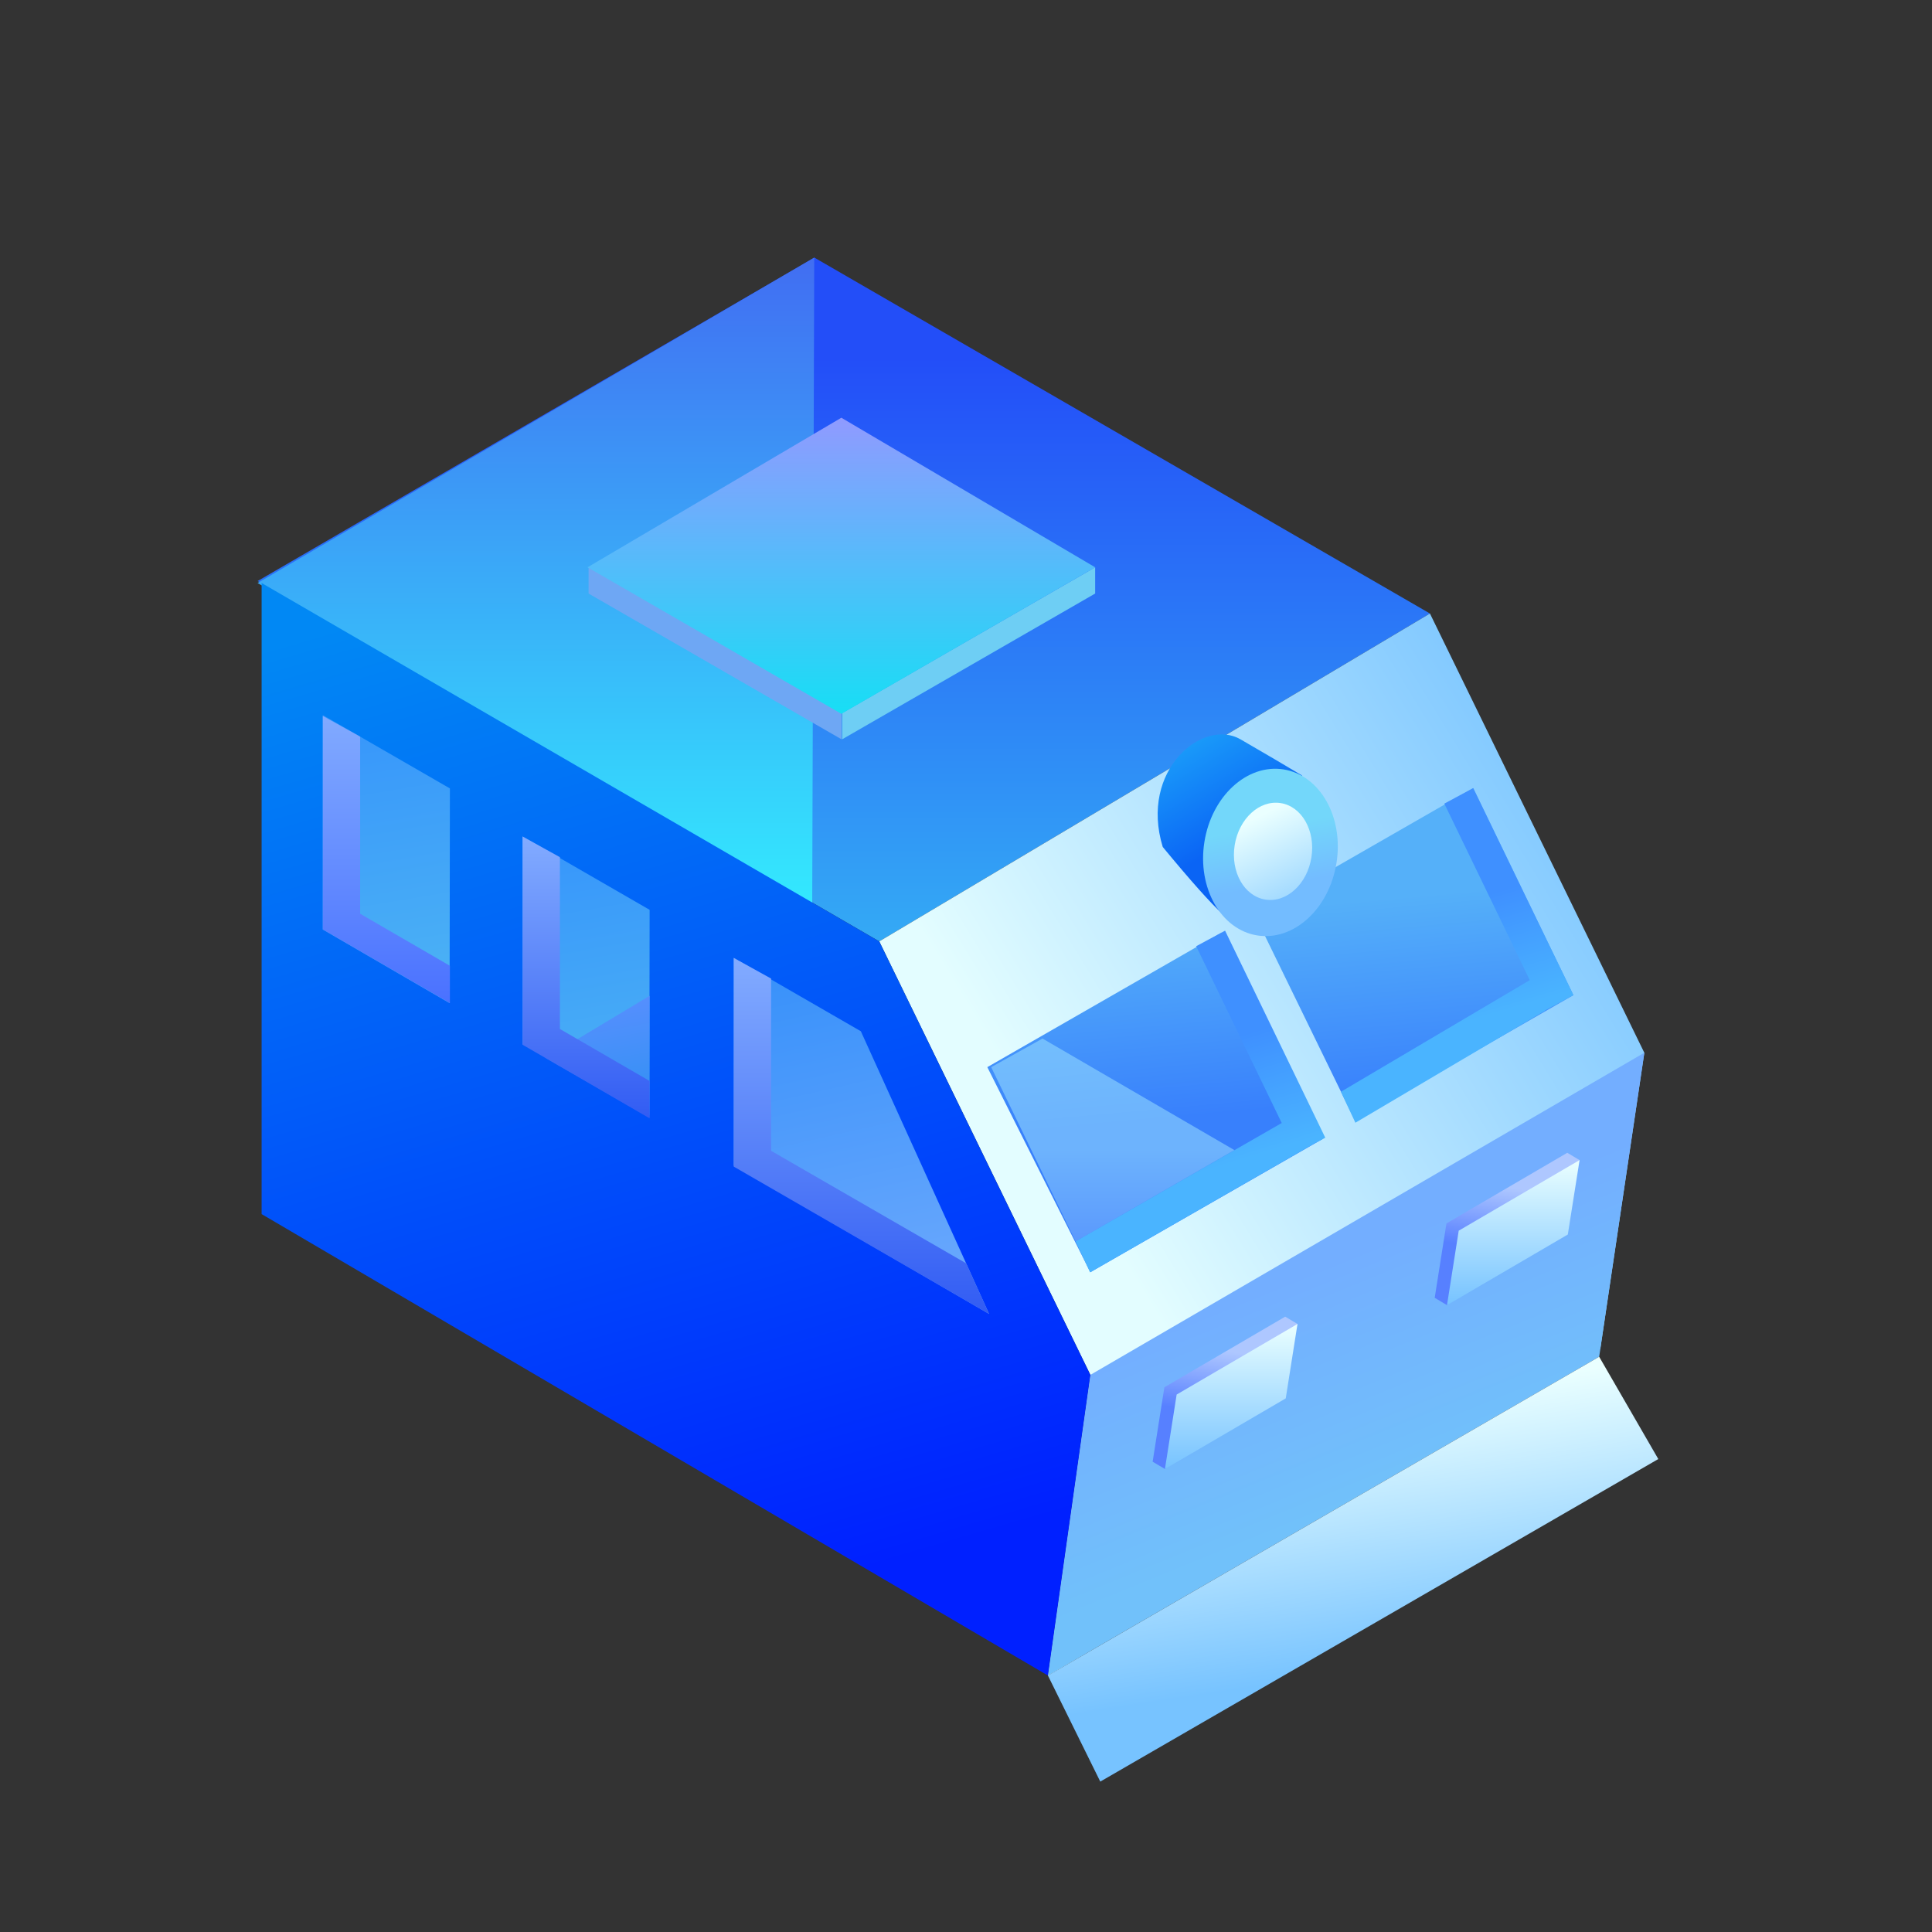 <?xml version="1.0" encoding="UTF-8"?>
<svg width="60px" height="60px" viewBox="0 0 60 60" version="1.1" xmlns="http://www.w3.org/2000/svg" xmlns:xlink="http://www.w3.org/1999/xlink">
    <rect x="0" y="0" width="60" height="60" fill="#333333" stroke="none"/>
    <title>轨道云小</title>
    <defs>
        <linearGradient x1="50%" y1="14.624%" x2="50%" y2="99.242%" id="linearGradient-1">
            <stop stop-color="#234EF8" offset="0%"></stop>
            <stop stop-color="#34A9F5" offset="100%"></stop>
        </linearGradient>
        <linearGradient x1="50%" y1="0%" x2="50%" y2="99.844%" id="linearGradient-2">
            <stop stop-color="#416DF2" offset="0%"></stop>
            <stop stop-color="#33E9FE" offset="100%"></stop>
        </linearGradient>
        <linearGradient x1="89.318%" y1="6.522%" x2="28.82%" y2="57.468%" id="linearGradient-3">
            <stop stop-color="#77C3FF" offset="0%"></stop>
            <stop stop-color="#E3FDFF" offset="100%"></stop>
        </linearGradient>
        <linearGradient x1="43.516%" y1="35.091%" x2="57.067%" y2="69.943%" id="linearGradient-4">
            <stop stop-color="#73AEFF" offset="0%"></stop>
            <stop stop-color="#71C1FA" offset="100%"></stop>
        </linearGradient>
        <linearGradient x1="29.083%" y1="-3.54320023e-14%" x2="50%" y2="95.076%" id="linearGradient-5">
            <stop stop-color="#0188F4" offset="0%"></stop>
            <stop stop-color="#0020FF" offset="100%"></stop>
        </linearGradient>
        <linearGradient x1="33.965%" y1="1.10785383e-12%" x2="49.87%" y2="98.699%" id="linearGradient-6">
            <stop stop-color="#3891FA" offset="0%"></stop>
            <stop stop-color="#6AA8FD" offset="100%"></stop>
        </linearGradient>
        <linearGradient x1="50%" y1="1.65%" x2="50%" y2="100%" id="linearGradient-7">
            <stop stop-color="#81AAFF" offset="0%"></stop>
            <stop stop-color="#325CF3" offset="100%"></stop>
        </linearGradient>
        <linearGradient x1="42.482%" y1="0.467%" x2="49.765%" y2="92.117%" id="linearGradient-8">
            <stop stop-color="#3796FB" offset="0%"></stop>
            <stop stop-color="#4AB0F5" offset="99.481%"></stop>
        </linearGradient>
        <linearGradient x1="42.956%" y1="0.467%" x2="49.78%" y2="92.117%" id="linearGradient-9">
            <stop stop-color="#3796FB" offset="0%"></stop>
            <stop stop-color="#4AB0F5" offset="99.481%"></stop>
        </linearGradient>
        <linearGradient x1="41.192%" y1="25.549%" x2="45.778%" y2="66.794%" id="linearGradient-10">
            <stop stop-color="#55B0F9" offset="0%"></stop>
            <stop stop-color="#3880FC" offset="99.771%"></stop>
        </linearGradient>
        <linearGradient x1="46.587%" y1="35.091%" x2="53.72%" y2="69.943%" id="linearGradient-11">
            <stop stop-color="#3F90FF" offset="0%"></stop>
            <stop stop-color="#4AB4FF" offset="100%"></stop>
        </linearGradient>
        <linearGradient x1="46.225%" y1="35.091%" x2="54.114%" y2="69.943%" id="linearGradient-12">
            <stop stop-color="#3F90FF" offset="0%"></stop>
            <stop stop-color="#4AB4FF" offset="100%"></stop>
        </linearGradient>
        <linearGradient x1="50%" y1="0%" x2="50%" y2="100%" id="linearGradient-13">
            <stop stop-color="#909AFF" offset="0%"></stop>
            <stop stop-color="#17DEF5" offset="100%"></stop>
        </linearGradient>
        <linearGradient x1="59.045%" y1="23.866%" x2="53.372%" y2="64.95%" id="linearGradient-14">
            <stop stop-color="#AEC7FF" offset="0%"></stop>
            <stop stop-color="#5780FF" offset="100%"></stop>
        </linearGradient>
        <linearGradient x1="50%" y1="0%" x2="50%" y2="99.336%" id="linearGradient-15">
            <stop stop-color="#EAFFFF" offset="0%"></stop>
            <stop stop-color="#77C3FF" offset="100%"></stop>
        </linearGradient>
        <linearGradient x1="17.883%" y1="1.64445562e-13%" x2="49.856%" y2="65.82%" id="linearGradient-16">
            <stop stop-color="#1EABFB" offset="0%"></stop>
            <stop stop-color="#0A64F5" offset="100%"></stop>
        </linearGradient>
        <linearGradient x1="45.524%" y1="35.091%" x2="54.795%" y2="69.635%" id="linearGradient-17">
            <stop stop-color="#73D7FA" offset="0%"></stop>
            <stop stop-color="#73BCFF" offset="100%"></stop>
        </linearGradient>
        <linearGradient x1="29.188%" y1="14.624%" x2="93.243%" y2="128.554%" id="linearGradient-18">
            <stop stop-color="#EAFFFF" offset="0%"></stop>
            <stop stop-color="#86CBFF" offset="100%"></stop>
            <stop stop-color="#77C3FF" offset="100%"></stop>
        </linearGradient>
        <linearGradient x1="36.885%" y1="14.223%" x2="50%" y2="74.225%" id="linearGradient-19">
            <stop stop-color="#EAFFFF" offset="0%"></stop>
            <stop stop-color="#77C3FF" offset="100%"></stop>
        </linearGradient>
        <linearGradient x1="42.977%" y1="7.266%" x2="57.191%" y2="100%" id="linearGradient-20">
            <stop stop-color="#568FFE" offset="0%"></stop>
            <stop stop-color="#2F91F3" offset="100%"></stop>
        </linearGradient>
        <linearGradient x1="50%" y1="54.533%" x2="50%" y2="99.401%" id="linearGradient-21">
            <stop stop-color="#A3E8FF" offset="0%"></stop>
            <stop stop-color="#7EB4FF" offset="100%"></stop>
        </linearGradient>
        <linearGradient x1="50%" y1="1.65%" x2="50%" y2="100%" id="linearGradient-22">
            <stop stop-color="#81AAFF" offset="0%"></stop>
            <stop stop-color="#325CF3" offset="100%"></stop>
        </linearGradient>
        <linearGradient x1="50%" y1="0%" x2="50%" y2="100%" id="linearGradient-23">
            <stop stop-color="#81AAFF" offset="0%"></stop>
            <stop stop-color="#4A71FF" offset="100%"></stop>
        </linearGradient>
    </defs>
    <g id="大页面" stroke="none" stroke-width="1" fill="none" fill-rule="evenodd">
        <g id="切图" transform="translate(-736, -39)">
            <g id="编组-5备份" transform="translate(744, 47)">
                <path d="M0,10.045 C12.871,17.505 19.306,21.236 19.306,21.236 C19.306,21.236 25.007,17.841 36.408,11.053 L17.291,0 L0,10.045 Z" id="路径-33备份" fill="url(#linearGradient-1)"></path>
                <polygon id="路径" fill="url(#linearGradient-2)" points="3.04633334e-13 10.106 17.224 20.05 17.287 -1.65471494e-13"></polygon>
                <polygon id="路径-34备份" fill="url(#linearGradient-3)" points="19.306 21.236 25.862 34.698 24.544 44.035 41.698 33.891 43.066 24.694 36.408 11.053"></polygon>
                <polygon id="路径-34备份" fill="url(#linearGradient-4)" points="25.862 34.698 24.544 44.035 41.664 34.135 43.066 24.694"></polygon>
                <polygon id="路径-35备份" fill="url(#linearGradient-5)" points="0.125 10.106 0.125 29.705 24.544 44.035 25.862 34.698 19.306 21.236"></polygon>
                <polygon id="矩形" fill="url(#linearGradient-6)" points="14.787 21.749 18.734 24.026 22.717 32.805 14.787 28.199"></polygon>
                <path d="M14.787,21.749 L15.947,22.39 L15.947,27.739 L22.005,31.234 L22.717,32.805 L14.787,28.23 L14.787,21.749 Z" id="形状结合" fill="url(#linearGradient-7)"></path>
                <polygon id="矩形备份-30" fill="url(#linearGradient-8)" points="8.228 17.978 12.175 20.256 12.165 26.636 8.228 24.428"></polygon>
                <polygon id="矩形备份-31" fill="url(#linearGradient-9)" points="2.025 14.208 5.972 16.485 5.963 23.153 2.025 20.866"></polygon>
                <path d="M29.943,20.96 L33.071,27.374 L25.862,31.509 L22.662,25.141 L29.943,20.96 Z M37.752,16.475 L40.864,22.905 L34.08,26.795 L30.951,20.38 L37.752,16.475 Z" id="形状结合" fill="url(#linearGradient-10)"></path>
                <path d="M37.752,16.475 L40.864,22.905 L39.979,23.381 L39.982,23.387 L34.093,26.867 L33.643,25.906 L39.508,22.439 L36.855,16.957 L37.752,16.475 Z" id="形状结合" fill="url(#linearGradient-11)"></path>
                <path d="M30.046,20.903 L33.158,27.333 L32.784,27.533 L25.854,31.514 L25.404,30.553 L31.805,26.876 L29.149,21.385 L30.046,20.903 Z" id="形状结合" fill="url(#linearGradient-12)"></path>
                <polygon id="矩形备份-38" fill="#6ECEF4" points="18.154 14.146 26.011 9.618 26.011 10.433 18.154 14.96"></polygon>
                <polygon id="矩形备份-39" fill="#6EA7F4" transform="translate(14.207, 12.289) scale(-1, 1) translate(-14.207, -12.289) " points="10.279 14.146 18.135 9.618 18.135 10.433 10.279 14.96"></polygon>
                <polygon id="路径-39备份" fill="url(#linearGradient-13)" points="10.247 9.618 18.129 4.973 26.011 9.618 18.129 14.168"></polygon>
                <g id="编组-12" transform="translate(27.796, 32.89)">
                    <polygon id="矩形" fill="url(#linearGradient-14)" points="0.365 2.193 4.117 1.24080414e-14 4.499 0.227 3.752 2.311 0.382 4.731 -8.14882499e-15 4.504"></polygon>
                    <polygon id="矩形" fill="url(#linearGradient-15)" points="0.746 2.419 4.499 0.227 4.134 2.538 0.382 4.731"></polygon>
                </g>
                <g id="编组-12备份" transform="translate(36.556, 27.801)">
                    <polygon id="矩形" fill="url(#linearGradient-14)" points="0.365 2.193 4.117 2.58157758e-14 4.499 0.227 3.752 2.311 0.382 4.731 7.83697705e-15 4.504"></polygon>
                    <polygon id="矩形" fill="url(#linearGradient-15)" points="0.746 2.419 4.499 0.227 4.134 2.538 0.382 4.731"></polygon>
                </g>
                <path d="M32.435,16.083 C31.933,15.781 31.296,15.407 30.524,14.96 C29.365,14.29 27.379,15.912 28.11,18.303 C28.976,19.353 29.601,20.053 29.983,20.401 L32.435,16.083 Z" id="路径-5" fill="url(#linearGradient-16)"></path>
                <ellipse id="椭圆形" fill="url(#linearGradient-17)" transform="translate(31.455, 18.473) rotate(9) translate(-31.455, -18.473) " cx="31.455" cy="18.473" rx="2.077" ry="2.61"></ellipse>
                <path d="M31.536,19.956 C32.202,19.956 32.742,19.277 32.742,18.439 C32.742,17.601 32.202,16.922 31.536,16.922 C30.869,16.922 30.329,17.601 30.329,18.439 C30.329,19.277 30.869,19.956 31.536,19.956 Z" id="椭圆形" fill="url(#linearGradient-18)" transform="translate(31.536, 18.439) rotate(9) translate(-31.536, -18.439) "></path>
                <polygon id="路径-24" fill="url(#linearGradient-19)" points="24.544 44.035 26.17 47.329 43.5 37.312 41.664 34.135"></polygon>
                <polygon id="直线-19" fill="url(#linearGradient-20)" points="12.165 26.707 8.957 24.859 12.175 22.925"></polygon>
                <polygon id="直线-21" fill="url(#linearGradient-21)" opacity="0.492" points="25.404 30.553 22.782 25.141 24.376 24.253 30.335 27.717"></polygon>
                <path d="M8.228,17.978 L9.388,18.62 L9.388,23.956 L12.175,25.571 L12.175,26.731 L9.388,25.116 L9.388,25.119 L9.206,25.011 L8.228,24.445 L8.228,17.978 Z" id="形状结合" fill="url(#linearGradient-22)"></path>
                <path d="M2.025,14.236 L3.185,14.878 L3.185,20.377 L5.972,21.993 L5.972,23.153 L2.025,20.866 L2.025,14.236 Z" id="形状结合" fill="url(#linearGradient-23)"></path>
            </g>
        </g>
    </g>
</svg>